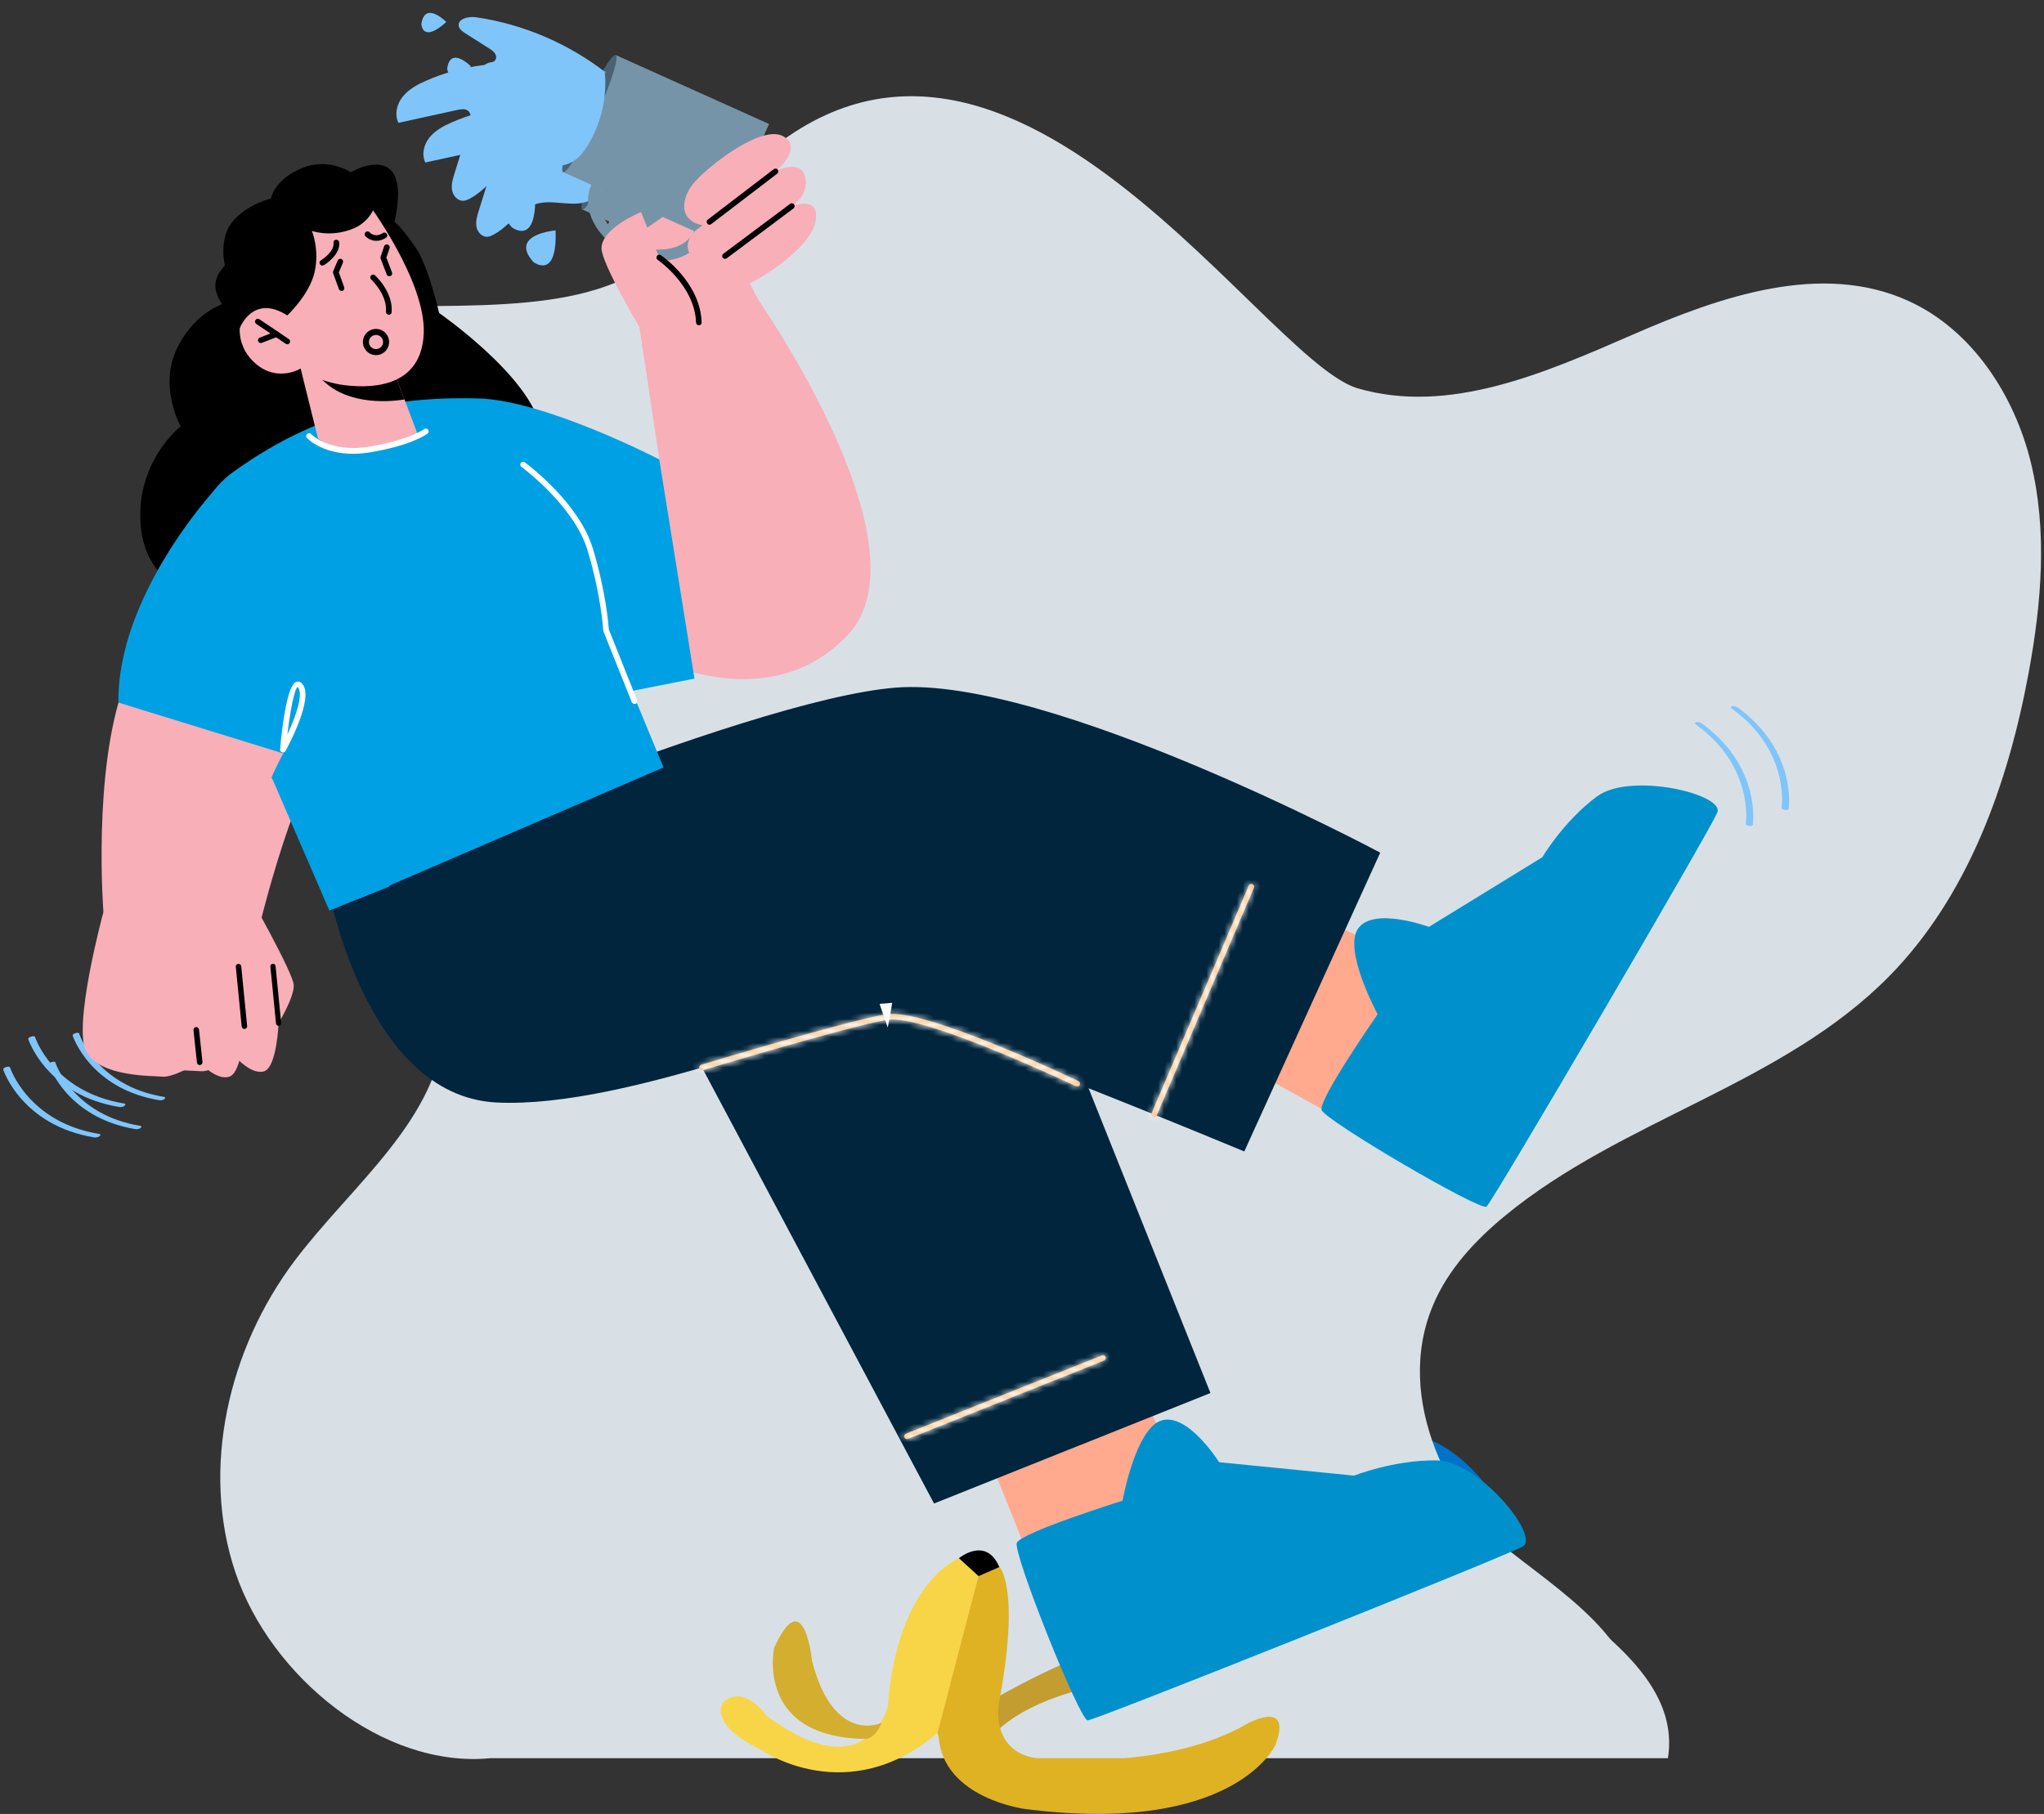 <svg width="338" height="300" viewBox="0 0 338 300" fill="none" xmlns="http://www.w3.org/2000/svg">
<rect x="0" y="0" width="338" height="300" fill="#333333" stroke="none"/>
<path d="M84.833 284.546H270.344C272.351 271.744 257.964 263.296 248.014 255.222C235.718 245.246 227.125 227.86 233.344 213.155C235.718 207.503 240.015 202.919 244.707 199.055C263.165 183.86 288.407 178.411 305.197 161.341C317.634 148.713 323.937 131.038 327.188 113.45C329.195 102.551 330.156 91.19 327.527 80.407C324.898 69.652 318.199 59.474 308.278 54.947C294.569 48.69 278.655 54.197 264.832 60.224C251.01 66.25 235.916 72.91 221.472 68.701C205.473 64.029 161.293 -10.101 120.137 39.954C107.672 55.12 95.461 55.754 70.756 55.754C53.033 55.754 43.083 83.175 45.514 97.937C47.945 112.7 57.98 126.223 65.894 138.823C71.689 148.021 78.303 157.824 77.681 168.752C76.833 183.889 62.983 194.182 53.938 206.235C43.592 220.017 39.126 238.903 44.666 255.309C50.206 271.715 67.901 286.218 84.833 284.546Z" fill="#D8E0E6"/>
<path d="M158.643 253.034C158.643 253.034 148.913 256.664 147.429 276.446C147.429 276.446 144.102 289.592 128.345 277.859C128.345 277.859 124.821 272.779 121.53 275.713C121.53 275.713 118.776 279.04 127.629 283.314C127.629 283.314 141.097 292.686 155.281 280.56L161.738 255.842L158.643 253.016V253.034Z" fill="#F7D547"/>
<path d="M146.445 278.963C146.445 278.963 138.933 282.54 135.499 269.198C135.499 269.198 134.265 256.696 129.525 267.159C129.525 267.159 126.467 281.288 143.977 281.503C143.977 281.503 145.461 281.485 146.445 278.963Z" fill="#D4AE2E"/>
<path d="M194.094 264.595L194.166 264.56C184.365 263.594 165.102 274.683 165.102 274.683C163.367 276.364 164.887 279.405 164.708 279.548L164.923 279.977C170.897 274.611 180.787 273.109 180.787 273.109C192.413 272.09 195.454 270.677 195.454 270.677C204.218 266.116 196.509 264.864 194.094 264.595Z" fill="#C39D2F"/>
<path d="M165.009 254.398C165.009 254.398 168.444 257.636 164.849 276.362C164.849 276.362 163.65 284.715 172.665 284.661C172.665 284.661 191.552 286.468 204.162 279.045C204.162 279.045 211.262 275.164 208.49 282.479C208.49 282.479 202.105 296.752 169.07 292.549C169.07 292.549 156.156 290.903 155.441 281.156L155.262 280.548L161.719 255.829L164.992 254.398H165.009Z" fill="#DFB224"/>
<path d="M158.641 253.027C158.641 253.027 162.915 249.485 165.008 254.422L161.735 255.853L158.641 253.027Z" fill="black"/>
<path d="M118.094 37.437L126.985 54.646L115.149 57.344L108.392 44.179L118.094 37.437Z" fill="#F8AFB8"/>
<path d="M111.439 79.921L108.295 59.031L126.219 53.562C126.219 53.562 154.505 93.457 141.108 107.592C128.738 120.649 110.776 111.252 110.776 111.252L111.439 79.921Z" fill="#F8AFB8"/>
<path d="M186.656 225.385L196.047 244.963L170.568 255.151L162.511 235.032L186.656 225.385Z" fill="#FFA98F"/>
<path d="M216.007 152.417L235.679 161.638L222.289 185.861L203.329 175.353L216.007 152.417Z" fill="#FFA98F"/>
<path d="M280.856 118.79C281.005 118.824 281.156 118.875 281.255 118.934C290.71 125.744 289.379 134.875 289.356 134.968C289.337 135.097 289.076 135.168 288.763 135.12C288.45 135.072 288.231 134.921 288.249 134.792C288.273 134.699 289.574 125.752 280.36 119.127C280.179 118.989 280.213 118.84 280.459 118.789C280.565 118.775 280.707 118.755 280.838 118.792L280.856 118.79Z" fill="#7FC5FA"/>
<path d="M275.208 121.321C275.357 121.355 275.508 121.407 275.606 121.465C285.062 128.275 283.731 137.406 283.708 137.499C283.689 137.628 283.428 137.699 283.114 137.651C282.801 137.604 282.582 137.453 282.601 137.324C282.625 137.23 283.926 128.284 274.712 121.658C274.531 121.52 274.565 121.371 274.811 121.32C274.917 121.306 275.059 121.287 275.19 121.323L275.208 121.321Z" fill="#7FC5FA"/>
<path d="M176.717 173.139L198.265 227.028L154.719 244.437L116.878 173.327L150.018 155.572L176.717 173.139Z" fill="#00253D"/>
<path d="M225 141.854C225 141.854 172.757 113.946 148.686 115.858C124.616 117.771 59.086 146.539 59.086 146.539C59.086 146.539 64.837 180.198 85.804 181.231C106.77 182.264 140.371 167.118 147.335 167.766C154.299 168.414 203.596 188.942 203.596 188.942L225.018 141.852L225 141.854Z" fill="#00253D"/>
<path d="M39.451 127.159C39.451 127.159 29.458 92.556 44.331 81.868C59.204 71.18 72.045 70.043 82.872 70.296C93.334 70.527 111.439 79.905 111.439 79.905L116.983 114.441L107.121 116.385L112.104 128.436L63.989 149.169L47.669 126.267L39.416 127.164L39.451 127.159Z" fill="#0072C8"/>
<path d="M54.928 65.565L57.66 76.584C57.66 76.584 60.44 79.259 67.025 78.172C71.933 77.365 73.336 75.858 73.336 75.858L71.286 70.432L69.273 65.145L56.993 65.484L54.926 65.547L54.928 65.565Z" fill="#F8AFB8"/>
<path d="M57 65.523C57.094 65.818 57.301 66.15 57.584 66.509C61.421 71.406 68.465 70.907 71.293 70.471L69.281 65.184L57 65.523Z" fill="black"/>
<path d="M65.476 39.426C65.476 39.426 74.691 51.808 74.326 60.069C73.958 68.312 66.617 68.743 62.053 68.222C57.488 67.701 54.927 65.574 54.927 65.574C54.927 65.574 51.298 67.832 47.798 64.767C44.319 61.718 44.961 57.119 46.981 55.638C49.001 54.156 52.059 55.151 52.059 55.151L49.038 51.624C49.038 51.624 53.143 29.215 65.476 39.426Z" fill="#F8AFB8"/>
<path d="M68.975 57.081C68.975 57.081 68.853 57.116 68.78 57.108C68.542 57.086 68.352 56.877 68.371 56.621C68.582 53.904 66.066 51.573 66.046 51.557C65.86 51.384 65.842 51.116 66.015 50.93C66.189 50.744 66.457 50.726 66.643 50.899C66.766 51.009 69.508 53.544 69.266 56.699C69.255 56.881 69.147 57.022 68.993 57.079L68.975 57.081Z" fill="black"/>
<path d="M53.011 61.736C52.873 61.791 52.727 61.775 52.588 61.685L47.943 58.558C47.745 58.422 47.689 58.141 47.824 57.943C47.96 57.744 48.241 57.688 48.44 57.823L53.085 60.95C53.284 61.086 53.34 61.367 53.204 61.566C53.16 61.644 53.077 61.691 52.993 61.739L53.011 61.736Z" fill="black"/>
<path d="M51.309 60.588L48.805 61.557C48.582 61.642 48.315 61.533 48.231 61.31C48.146 61.087 48.255 60.82 48.478 60.735L50.982 59.766C51.205 59.682 51.472 59.79 51.557 60.013C51.641 60.236 51.533 60.504 51.309 60.588Z" fill="black"/>
<path d="M60.236 45.411C60.236 45.411 60.384 45.301 60.49 45.286C60.738 45.253 60.96 45.422 60.993 45.67C61.248 47.693 58.679 49.249 58.577 49.298C58.359 49.418 58.099 49.363 57.961 49.147C57.841 48.929 57.897 48.669 58.113 48.531C58.715 48.179 60.249 46.979 60.105 45.772C60.085 45.63 60.137 45.479 60.234 45.393L60.236 45.411Z" fill="black"/>
<path d="M65.391 43.988C65.532 43.969 65.699 44.001 65.807 44.131C65.892 44.227 66.685 45.023 67.895 44.228C68.094 44.093 68.374 44.163 68.509 44.362C68.644 44.56 68.574 44.84 68.375 44.975C66.865 45.955 65.596 45.242 65.129 44.727C64.961 44.552 64.976 44.261 65.17 44.09C65.234 44.028 65.302 44 65.391 43.988Z" fill="black"/>
<mask id="path-24-inside-1_6700_110638" fill="white">
<path d="M177.434 178.7C177.314 178.752 177.185 178.733 177.072 178.694C176.84 178.581 153.12 167.308 147.396 168.225C141.55 169.176 118.516 176.092 118.293 176.177C118.049 176.246 117.815 176.115 117.729 175.874C117.66 175.63 117.806 175.376 118.031 175.309C118.985 175.018 141.358 168.281 147.259 167.341C153.264 166.368 176.485 177.42 177.468 177.883C177.7 177.996 177.789 178.255 177.676 178.487C177.619 178.603 177.537 178.668 177.436 178.717L177.434 178.7Z"/>
</mask>
<path d="M177.434 178.7C177.314 178.752 177.185 178.733 177.072 178.694C176.84 178.581 153.12 167.308 147.396 168.225C141.55 169.176 118.516 176.092 118.293 176.177C118.049 176.246 117.815 176.115 117.729 175.874C117.66 175.63 117.806 175.376 118.031 175.309C118.985 175.018 141.358 168.281 147.259 167.341C153.264 166.368 176.485 177.42 177.468 177.883C177.7 177.996 177.789 178.255 177.676 178.487C177.619 178.603 177.537 178.668 177.436 178.717L177.434 178.7Z" fill="#F7B369"/>
<path d="M177.434 178.7L178.425 178.566L178.247 177.252L177.033 177.784L177.434 178.7ZM177.072 178.694L176.633 179.593L176.689 179.62L176.748 179.641L177.072 178.694ZM147.396 168.225L147.238 167.237L147.235 167.238L147.396 168.225ZM118.293 176.177L118.565 177.139L118.606 177.127L118.646 177.112L118.293 176.177ZM117.729 175.874L116.766 176.146L116.776 176.18L116.788 176.212L117.729 175.874ZM118.031 175.309L118.314 176.269L118.323 176.266L118.031 175.309ZM147.259 167.341L147.416 168.328L147.419 168.328L147.259 167.341ZM177.468 177.883L177.906 176.984L177.894 176.978L177.468 177.883ZM177.436 178.717L176.445 178.851L176.63 180.226L177.876 179.615L177.436 178.717ZM177.033 177.784C177.139 177.737 177.236 177.729 177.299 177.732C177.358 177.735 177.393 177.747 177.395 177.748L176.748 179.641C176.962 179.714 177.381 179.814 177.834 179.616L177.033 177.784ZM177.51 177.796C177.379 177.732 171.37 174.875 164.671 172.147C161.322 170.784 157.782 169.444 154.708 168.502C153.172 168.031 151.735 167.653 150.486 167.423C149.261 167.197 148.127 167.095 147.238 167.237L147.554 169.212C148.096 169.125 148.955 169.175 150.124 169.39C151.269 169.601 152.626 169.955 154.122 170.414C157.113 171.331 160.59 172.645 163.916 173.999C167.238 175.352 170.392 176.738 172.731 177.793C173.9 178.321 174.864 178.765 175.543 179.081C175.883 179.239 176.151 179.365 176.337 179.453C176.43 179.497 176.503 179.531 176.554 179.555C176.579 179.567 176.599 179.577 176.613 179.584C176.629 179.591 176.634 179.594 176.633 179.593L177.51 177.796ZM147.235 167.238C144.241 167.725 136.953 169.713 130.462 171.564C127.199 172.494 124.113 173.398 121.829 174.073C119.583 174.738 118.041 175.203 117.94 175.241L118.646 177.112C118.631 177.118 118.958 177.017 119.655 176.807C120.317 176.609 121.256 176.328 122.396 175.991C124.676 175.317 127.756 174.416 131.01 173.487C137.553 171.622 144.705 169.676 147.557 169.212L147.235 167.238ZM118.02 175.214C118.148 175.178 118.298 175.191 118.429 175.263C118.557 175.332 118.634 175.438 118.67 175.535L116.788 176.212C117.038 176.908 117.777 177.362 118.565 177.139L118.02 175.214ZM118.691 175.601C118.733 175.751 118.707 175.896 118.646 176.006C118.588 176.113 118.478 176.22 118.314 176.269L117.749 174.35C116.993 174.573 116.549 175.38 116.766 176.146L118.691 175.601ZM118.323 176.266C118.795 176.122 124.62 174.367 131.064 172.53C137.539 170.685 144.539 168.787 147.416 168.328L147.101 166.353C144.077 166.835 136.94 168.776 130.516 170.607C124.059 172.447 118.221 174.206 117.739 174.353L118.323 176.266ZM147.419 168.328C148.003 168.233 148.892 168.277 150.07 168.481C151.228 168.682 152.591 169.024 154.088 169.471C157.081 170.364 160.545 171.656 163.872 173.001C170.522 175.688 176.551 178.556 177.042 178.788L177.894 176.978C177.402 176.747 171.329 173.857 164.621 171.146C161.269 169.792 157.74 168.474 154.66 167.554C153.12 167.095 151.676 166.729 150.411 166.51C149.166 166.294 148.015 166.205 147.099 166.354L147.419 168.328ZM177.029 178.782C176.914 178.726 176.807 178.617 176.755 178.466C176.703 178.315 176.721 178.163 176.777 178.048L178.574 178.925C178.93 178.197 178.634 177.339 177.906 176.984L177.029 178.782ZM176.777 178.048C176.802 177.997 176.841 177.941 176.895 177.892C176.945 177.846 176.987 177.824 176.996 177.82L177.876 179.615C178.122 179.495 178.396 179.29 178.574 178.925L176.777 178.048ZM178.427 178.584L178.425 178.566L176.443 178.834L176.445 178.851L178.427 178.584Z" fill="white" mask="url(#path-24-inside-1_6700_110638)"/>
<path d="M147.536 166.066C147.437 166.718 147.343 167.234 147.286 167.533C147.169 167.203 146.999 166.716 146.805 166.126L147.536 166.066Z" fill="#F7B369" stroke="white"/>
<mask id="path-27-inside-2_6700_110638" fill="white">
<path d="M189.568 183.542C189.467 183.591 189.338 183.573 189.224 183.534C188.995 183.439 188.888 183.182 188.983 182.953L204.3 147.064C204.395 146.835 204.669 146.725 204.881 146.823C205.111 146.919 205.217 147.175 205.122 147.404L189.805 183.293C189.749 183.409 189.67 183.492 189.566 183.524L189.568 183.542Z"/>
</mask>
<path d="M189.568 183.542C189.467 183.591 189.338 183.573 189.224 183.534C188.995 183.439 188.888 183.182 188.983 182.953L204.3 147.064C204.395 146.835 204.669 146.725 204.881 146.823C205.111 146.919 205.217 147.175 205.122 147.404L189.805 183.293C189.749 183.409 189.67 183.492 189.566 183.524L189.568 183.542Z" fill="#F7B369"/>
<path d="M189.568 183.542L190.009 184.439L190.656 184.122L190.559 183.408L189.568 183.542ZM189.224 183.534L188.84 184.457L188.87 184.47L188.901 184.48L189.224 183.534ZM188.983 182.953L188.064 182.56L188.06 182.569L188.983 182.953ZM204.3 147.064L205.22 147.457L205.223 147.448L204.3 147.064ZM204.881 146.823L204.462 147.731L204.479 147.739L204.497 147.747L204.881 146.823ZM205.122 147.404L206.042 147.797L206.045 147.788L205.122 147.404ZM189.805 183.293L190.704 183.731L190.715 183.709L190.725 183.686L189.805 183.293ZM189.566 183.524L189.271 182.568L188.462 182.818L188.575 183.658L189.566 183.524ZM189.128 182.644C189.273 182.573 189.398 182.569 189.457 182.573C189.515 182.576 189.547 182.587 189.548 182.588L188.901 184.48C189.08 184.541 189.537 184.671 190.009 184.439L189.128 182.644ZM189.608 182.61C189.885 182.726 190.025 183.053 189.907 183.337L188.06 182.569C187.751 183.312 188.105 184.151 188.84 184.457L189.608 182.61ZM189.903 183.345L205.22 147.457L203.38 146.671L188.064 182.56L189.903 183.345ZM205.223 147.448C205.161 147.598 205.045 147.697 204.926 147.746C204.808 147.795 204.638 147.812 204.462 147.731L205.3 145.915C204.545 145.567 203.678 145.956 203.377 146.68L205.223 147.448ZM204.497 147.747C204.22 147.631 204.081 147.304 204.199 147.02L206.045 147.788C206.354 147.045 206.001 146.206 205.265 145.9L204.497 147.747ZM204.202 147.012L188.886 182.901L190.725 183.686L206.042 147.797L204.202 147.012ZM188.907 182.855C188.923 182.82 189.022 182.645 189.271 182.568L189.861 184.479C190.317 184.338 190.574 183.998 190.704 183.731L188.907 182.855ZM188.575 183.658L188.577 183.675L190.559 183.408L190.557 183.39L188.575 183.658Z" fill="white" mask="url(#path-27-inside-2_6700_110638)"/>
<mask id="path-29-inside-3_6700_110638" fill="white">
<path d="M181.513 221.911L150.622 234.255C150.398 234.34 150.131 234.231 150.047 234.008C149.963 233.785 150.071 233.518 150.294 233.433L181.186 221.089C181.409 221.005 181.676 221.113 181.761 221.336C181.845 221.56 181.737 221.827 181.513 221.911Z"/>
</mask>
<path d="M181.513 221.911L150.622 234.255C150.398 234.34 150.131 234.231 150.047 234.008C149.963 233.785 150.071 233.518 150.294 233.433L181.186 221.089C181.409 221.005 181.676 221.113 181.761 221.336C181.845 221.56 181.737 221.827 181.513 221.911Z" fill="#F7B369"/>
<path d="M150.622 234.255L150.975 235.191L150.984 235.188L150.993 235.184L150.622 234.255ZM150.294 233.433L150.647 234.369L150.656 234.366L150.665 234.362L150.294 233.433ZM181.186 221.089L180.833 220.154L180.824 220.157L180.815 220.161L181.186 221.089ZM181.513 221.911L181.16 220.976L181.151 220.979L181.142 220.983L181.513 221.911ZM181.142 220.983L150.251 233.327L150.993 235.184L181.884 222.84L181.142 220.983ZM150.268 233.32C150.412 233.266 150.556 233.277 150.671 233.326C150.789 233.376 150.917 233.482 150.982 233.655L149.111 234.361C149.407 235.145 150.279 235.454 150.975 235.191L150.268 233.32ZM150.982 233.655C151.037 233.799 151.025 233.942 150.976 234.058C150.927 234.175 150.82 234.304 150.647 234.369L149.941 232.498C149.158 232.793 148.849 233.666 149.111 234.361L150.982 233.655ZM150.665 234.362L181.557 222.018L180.815 220.161L149.923 232.505L150.665 234.362ZM181.539 222.025C181.395 222.079 181.252 222.067 181.136 222.019C181.019 221.969 180.89 221.862 180.825 221.69L182.696 220.983C182.401 220.2 181.528 219.891 180.833 220.154L181.539 222.025ZM180.825 221.69C180.771 221.546 180.782 221.402 180.831 221.287C180.881 221.169 180.987 221.041 181.16 220.976L181.867 222.847C182.65 222.551 182.959 221.679 182.696 220.983L180.825 221.69Z" fill="white" mask="url(#path-29-inside-3_6700_110638)"/>
<path d="M199.626 237.903C199.626 237.903 194.731 230.117 190.598 231.325C186.464 232.514 184.419 243.98 184.419 243.98C184.419 243.98 168.384 248.996 167.756 250.632C167.129 252.269 177.672 278.64 178.93 278.597C180.187 278.554 244.713 252.773 247.477 251.191C250.244 249.626 240.623 237.713 233.88 237.63C227.137 237.548 220.903 240.031 220.903 240.031L199.59 237.908L199.626 237.903Z" fill="#0072C8"/>
<path d="M232.659 153.553C232.659 153.553 224.056 150.382 221.571 153.768C219.086 157.153 224.61 167.327 224.61 167.327C224.61 167.327 215.252 180.772 215.781 182.415C216.31 184.058 240.825 198.419 241.767 197.642C242.727 196.863 276.947 138.426 278.128 135.542C279.311 132.675 264.461 129.084 259.161 133.011C253.862 136.939 250.562 142.582 250.562 142.582L232.679 153.568L232.659 153.553Z" fill="#0072C8"/>
<path d="M120.43 45.502L128.73 27.055L104.607 16.201L96.307 34.648L120.43 45.502Z" fill="#7594A8"/>
<path d="M101.489 25.886C103.783 20.788 105.168 16.441 104.582 16.178C103.997 15.914 101.663 19.834 99.368 24.932C97.075 30.031 95.689 34.378 96.275 34.641C96.861 34.904 99.195 30.985 101.489 25.886Z" fill="#496374"/>
<path d="M106.532 47.549C101.614 45.343 99.022 40.441 100.728 36.637C102.435 32.834 107.838 31.545 112.738 33.753C117.638 35.962 120.248 40.861 118.542 44.665C116.835 48.469 111.432 49.757 106.532 47.549ZM107.268 45.916C111.284 47.72 115.603 46.83 116.926 43.926C118.249 41.023 116.017 37.191 112.019 35.384C108.022 33.578 103.684 34.47 102.362 37.373C101.039 40.277 103.271 44.109 107.268 45.916Z" fill="#7594A8"/>
<path d="M108.299 59.023C108.299 59.023 102.347 49.016 102.334 46.653C102.314 43.425 108.563 40.922 108.563 40.922L110.772 46.453L111.424 48.079C111.424 48.079 116.481 50.916 117.661 58.319C118.856 65.701 108.284 59.043 108.284 59.043L108.299 59.023Z" fill="#F8AFB8"/>
<path d="M115.52 38.858C115.796 37.828 116.375 36.901 117.097 36.1C119.531 33.407 127.7 27.071 131.013 29.024C134.189 30.888 129.754 34.536 129.754 34.536C129.754 34.536 133.909 32.297 134.453 35.653C134.921 38.459 132.299 40.022 132.299 40.022C132.299 40.022 136.841 38.11 136.039 42.459C135.236 46.809 126.272 52.602 122.652 53.326C119.032 54.049 120.482 48.746 120.482 48.746C120.482 48.746 116.476 49.016 115.969 46.864C115.445 44.589 118.285 43.032 118.285 43.032C118.285 43.032 114.545 42.599 115.52 38.858Z" fill="#F8AFB8"/>
<path d="M119.517 42.899C119.329 42.979 119.122 42.916 118.992 42.754C118.839 42.558 118.874 42.282 119.07 42.129L129.474 34.174C129.67 34.021 129.946 34.056 130.099 34.252C130.251 34.448 130.216 34.724 130.02 34.877L119.616 42.832C119.616 42.832 119.55 42.877 119.514 42.882L119.517 42.899Z" fill="black"/>
<path d="M121.95 48.274C121.763 48.353 121.556 48.291 121.425 48.128C121.273 47.932 121.325 47.654 121.521 47.501L132.047 39.638C132.243 39.485 132.52 39.538 132.673 39.734C132.826 39.93 132.773 40.208 132.577 40.361L122.052 48.224C122.052 48.224 121.986 48.269 121.95 48.274Z" fill="black"/>
<path d="M117.846 58.73C117.846 58.73 117.739 58.744 117.686 58.751C117.436 58.767 117.227 58.56 117.232 58.325C117.042 52.504 111.247 48.485 111.189 48.457C110.991 48.321 110.935 48.04 111.07 47.841C111.206 47.642 111.487 47.586 111.686 47.722C111.943 47.886 117.915 52.025 118.114 58.314C118.123 58.512 118 58.673 117.83 58.75L117.846 58.73Z" fill="black"/>
<path d="M72.665 77.021C71.244 77.592 69.079 78.263 65.921 78.797C59.214 79.919 56.054 76.7 55.926 76.555C55.758 76.379 55.756 76.09 55.949 75.92C56.125 75.752 56.413 75.749 56.581 75.925C56.604 75.958 59.571 78.95 65.781 77.896C72.098 76.827 74.364 75.167 74.38 75.147C74.576 74.994 74.851 75.029 75.004 75.225C75.156 75.421 75.121 75.697 74.926 75.85C74.877 75.892 74.221 76.378 72.681 77.001L72.665 77.021Z" fill="white"/>
<path d="M61.557 53.331C61.316 53.418 61.048 53.31 60.962 53.069L60.048 50.575C60.016 50.471 60.017 50.345 60.058 50.249L60.769 48.565C60.864 48.335 61.121 48.228 61.35 48.324C61.58 48.419 61.686 48.675 61.591 48.905L60.949 50.435L61.789 52.776C61.873 53 61.762 53.249 61.541 53.351L61.557 53.331Z" fill="black"/>
<path d="M69.066 51.006C68.825 51.093 68.576 50.982 68.492 50.759L67.542 48.27C67.51 48.166 67.513 48.057 67.537 47.964L68.091 46.319C68.168 46.092 68.422 45.967 68.667 46.043C68.894 46.12 69.019 46.374 68.944 46.619L68.441 48.112L69.334 50.447C69.418 50.67 69.31 50.937 69.086 51.021L69.066 51.006Z" fill="black"/>
<path d="M51.883 55.869L54.447 57.315L51.444 52.291C51.444 52.291 56.769 47.95 57.894 44.729C59.02 41.508 59.745 40.278 59.745 40.278L64.646 38.839C64.646 38.839 68.698 26.706 61.76 27.238C54.821 27.771 46.197 40.062 44.768 44.39C43.34 48.718 45.925 51.691 45.925 51.691C45.925 51.691 43.408 52.279 43.275 54.342C43.142 56.404 45.551 58.725 45.551 58.725C45.551 58.725 47.36 54.942 51.883 55.869Z" fill="black"/>
<path d="M107.669 118.405C107.446 118.489 107.179 118.381 107.095 118.158L102.626 106.976C102.626 106.976 102.614 106.887 102.607 106.834C102.599 106.781 102.282 101.355 100.129 94.228C98.006 87.187 89.792 81.148 89.711 81.087C89.51 80.934 89.474 80.668 89.627 80.467C89.781 80.265 90.047 80.23 90.248 80.383C90.59 80.644 98.766 86.669 100.981 93.986C103.033 100.766 103.437 106.036 103.495 106.732L107.939 117.863C108.023 118.087 107.915 118.354 107.692 118.438L107.669 118.405Z" fill="white"/>
<path d="M36.584 98.431C36.584 98.431 31.242 104.188 27.117 115.483C22.127 129.187 23.862 151.278 23.862 151.278L43.244 151.803C43.244 151.803 50.595 122.151 56.685 121.672C62.775 121.193 36.586 98.449 36.586 98.449L36.584 98.431Z" fill="#F8AFB8"/>
<path d="M48.58 162.965C48.633 164.961 46.068 169.223 46.068 169.223C46.068 169.223 45.776 176.427 43.727 177.155C41.678 177.883 39.017 174.885 39.017 174.885C39.017 174.885 34.906 177.317 33.225 177.165C31.544 177.013 23.597 177.237 21.237 173.386C18.876 169.536 23.86 151.231 23.86 151.231L41.019 147.724C41.019 147.724 48.525 160.951 48.578 162.947L48.58 162.965Z" fill="#F8AFB8"/>
<path d="M39.023 175.343C38.806 175.336 38.623 175.18 38.592 174.95L38.047 169.844C38.016 169.613 38.184 169.392 38.433 169.359C38.663 169.327 38.887 169.514 38.918 169.744L39.462 174.85C39.493 175.081 39.325 175.302 39.077 175.336L39.023 175.343Z" fill="black"/>
<path d="M46.07 169.66C45.853 169.654 45.669 169.498 45.638 169.267L44.712 159.863C44.681 159.633 44.867 159.409 45.1 159.396C45.313 159.367 45.554 159.551 45.568 159.784L46.494 169.188C46.525 169.418 46.339 169.642 46.106 169.656L46.07 169.66Z" fill="black"/>
<path d="M41.267 84.847C41.267 84.847 25.981 101.438 26.225 118.226L54.435 126.927L60.951 118.774L41.267 84.847Z" fill="#0072C8"/>
<path d="M50.355 129.977L59.453 150.983L69.006 147.15L50.355 129.977Z" fill="#0072C8"/>
<path d="M67.019 62.997C67.89 62.879 68.501 62.078 68.383 61.206C68.266 60.335 67.464 59.724 66.593 59.842C65.722 59.959 65.111 60.761 65.228 61.632C65.346 62.503 66.148 63.114 67.019 62.997Z" stroke="black" stroke-miterlimit="10"/>
<path d="M22.923 186.7C22.765 186.739 22.624 186.758 22.497 186.757C11.003 184.898 8.089 176.141 8.077 176.052C8.04 175.913 8.233 175.742 8.545 175.646C8.857 175.55 9.112 175.569 9.149 175.709C9.161 175.798 12.016 184.382 23.197 186.194C23.419 186.236 23.456 186.375 23.245 186.548C23.164 186.613 23.029 186.686 22.907 186.72L22.923 186.7Z" fill="#7FC5FA"/>
<path d="M26.86 181.919C26.703 181.958 26.561 181.977 26.435 181.976C14.922 180.119 12.044 171.357 12.014 171.271C11.977 171.132 12.171 170.961 12.483 170.865C12.794 170.769 13.05 170.788 13.087 170.928C13.099 171.016 15.954 179.601 27.135 181.412C27.357 181.455 27.394 181.594 27.183 181.767C27.101 181.832 26.966 181.904 26.845 181.939L26.86 181.919Z" fill="#7FC5FA"/>
<path d="M103.135 19.057C97.181 14.392 89.998 11.319 82.524 10.234C81.329 10.07 79.583 10.504 79.85 11.677C79.967 12.149 80.408 12.468 80.823 12.737L84.651 15.162C85.185 15.505 85.788 15.966 85.728 16.587C85.656 17.391 84.629 17.674 83.812 17.766C80.667 18.137 77.585 18.968 74.689 20.243C73.326 20.842 71.979 21.565 71.034 22.721C70.09 23.877 69.682 25.539 70.332 26.877L79.588 24.852C80.166 24.72 80.819 24.613 81.282 24.966C81.946 25.472 81.761 26.508 81.524 27.297L79.169 34.853C78.904 35.7 78.644 36.584 78.779 37.45C78.914 38.316 79.624 39.159 80.509 39.166C80.868 39.153 81.211 39.017 81.531 38.847C84.182 37.497 85.892 34.523 88.76 33.703C91.645 32.88 94.984 34.487 97.628 33.084C98.723 32.503 99.507 31.494 100.158 30.432C102.304 26.948 103.255 22.759 102.832 18.683" fill="#7FC5FA"/>
<path d="M91.868 38.107C91.868 38.107 84.121 38.738 88.185 43.315C88.185 43.315 92.183 46.457 91.868 38.107Z" fill="#7FC5FA"/>
<path d="M77.88 10.982C77.88 10.982 74.513 7.556 73.952 11.295C73.952 11.295 74.052 14.44 77.88 10.982Z" fill="#7FC5FA"/>
<path d="M81.1 290.777H275.813C277.92 277.34 262.818 268.473 252.375 259.999C239.47 249.528 230.45 231.279 236.977 215.845C239.47 209.913 243.979 205.101 248.904 201.046C268.277 185.097 294.771 179.378 312.394 161.462C325.448 148.206 332.064 129.655 335.476 111.194C337.583 99.755 338.591 87.831 335.832 76.513C333.073 65.224 326.042 54.541 315.628 49.79C301.239 43.223 284.536 49.003 270.028 55.328C255.52 61.653 239.677 68.644 224.517 64.226C207.724 59.323 161.353 -18.484 118.156 34.053C105.072 49.972 92.255 50.638 66.325 50.638C47.723 50.638 37.28 79.418 39.831 94.913C42.383 110.408 52.915 124.601 61.222 137.826C67.304 147.48 74.247 157.77 73.594 169.239C72.704 185.128 58.166 195.932 48.672 208.582C37.814 223.048 33.126 242.87 38.941 260.09C44.756 277.31 63.329 292.532 81.1 290.777Z" fill="#D8E0E6"/>
<path d="M158.571 257.706C158.571 257.706 148.358 261.517 146.8 282.28C146.8 282.28 143.308 296.078 126.769 283.763C126.769 283.763 123.071 278.432 119.617 281.51C119.617 281.51 116.726 285.002 126.018 289.489C126.018 289.489 140.154 299.326 155.041 286.598L161.818 260.654L158.571 257.688V257.706Z" fill="#F7D547"/>
<path d="M145.767 284.928C145.767 284.928 137.882 288.682 134.278 274.678C134.278 274.678 132.983 261.556 128.008 272.538C128.008 272.538 124.798 287.368 143.176 287.593C143.176 287.593 144.734 287.575 145.767 284.928Z" fill="#D4AE2E"/>
<path d="M195.777 269.85L195.852 269.813C185.565 268.799 165.346 280.438 165.346 280.438C163.525 282.203 165.121 285.394 164.933 285.544L165.159 285.995C171.429 280.363 181.81 278.786 181.81 278.786C194.013 277.716 197.204 276.233 197.204 276.233C206.403 271.446 198.312 270.132 195.777 269.85Z" fill="#C39D2F"/>
<path d="M165.259 259.141C165.259 259.141 168.863 262.539 165.09 282.194C165.09 282.194 163.832 290.961 173.293 290.905C173.293 290.905 193.118 292.801 206.353 285.01C206.353 285.01 213.806 280.936 210.896 288.614C210.896 288.614 204.194 303.595 169.52 299.183C169.52 299.183 155.966 297.456 155.215 287.225L155.027 286.587L161.804 260.642L165.24 259.141H165.259Z" fill="#DFB224"/>
<path d="M158.57 257.705C158.57 257.705 163.057 253.988 165.253 259.169L161.818 260.671L158.57 257.705Z" fill="black"/>
<path d="M61.043 33.821C61.043 33.821 64.686 34.712 68.871 41.156C70.928 44.326 72.614 51.77 72.614 51.77C72.614 51.77 87.596 62.138 89.377 70.706C91.158 79.274 73.579 80.68 73.579 80.68L63.338 70.204L63.353 56.695L61.04 33.802L61.043 33.821Z" fill="black"/>
<path d="M116.005 31.415L125.338 49.477L112.915 52.308L105.822 38.49L116.005 31.415Z" fill="#F8AFB8"/>
<path d="M109.029 75.998L105.729 54.072L124.541 48.331C124.541 48.331 154.231 90.205 140.169 105.041C127.186 118.746 108.333 108.882 108.333 108.882L109.029 75.998Z" fill="#F8AFB8"/>
<path d="M37.557 50.059C37.557 50.059 32.491 51.122 29.319 57.517C26.147 63.912 29.877 70.493 29.877 70.493C29.877 70.493 22.493 76.282 23.247 86.637C23.997 96.974 32.65 98.344 32.65 98.344L56.706 86.82L52.297 53.45L42.12 46.678L37.541 50.08L37.557 50.059Z" fill="black"/>
<path d="M187.977 228.671L197.835 249.22L171.091 259.913L162.635 238.797L187.977 228.671Z" fill="#FFA98F"/>
<path d="M218.784 152.079L239.431 161.758L225.377 187.181L205.476 176.152L218.784 152.079Z" fill="#FFA98F"/>
<path d="M286.852 116.804C287.009 116.839 287.167 116.894 287.271 116.956C297.195 124.103 295.798 133.687 295.774 133.785C295.754 133.92 295.48 133.995 295.151 133.944C294.822 133.894 294.593 133.736 294.612 133.6C294.637 133.502 296.003 124.112 286.332 117.158C286.142 117.013 286.177 116.857 286.435 116.803C286.547 116.788 286.696 116.768 286.834 116.806L286.852 116.804Z" fill="#7FC5FA"/>
<path d="M280.923 119.444C281.079 119.48 281.238 119.534 281.341 119.596C291.265 126.743 289.869 136.327 289.844 136.425C289.824 136.56 289.55 136.635 289.221 136.585C288.893 136.535 288.663 136.376 288.683 136.241C288.707 136.143 290.073 126.753 280.402 119.799C280.212 119.654 280.248 119.497 280.506 119.444C280.617 119.429 280.766 119.408 280.904 119.447L280.923 119.444Z" fill="#7FC5FA"/>
<path d="M177.546 173.823L200.163 230.386L154.456 248.658L114.738 174.021L149.523 155.385L177.546 173.823Z" fill="#00253D"/>
<path d="M228.223 141.007C228.223 141.007 173.389 111.714 148.124 113.722C122.86 115.729 54.079 145.924 54.079 145.924C54.079 145.924 60.116 181.253 82.123 182.337C104.129 183.421 139.397 167.523 146.706 168.204C154.015 168.885 205.758 190.431 205.758 190.431L228.242 141.005L228.223 141.007Z" fill="#00253D"/>
<path d="M33.463 125.58C33.463 125.58 22.973 89.26 38.584 78.042C54.195 66.824 67.673 65.63 79.037 65.896C90.019 66.138 109.021 75.982 109.021 75.982L114.841 112.23L104.489 114.271L109.719 126.92L59.217 148.681L42.088 124.643L33.425 125.585L33.463 125.58Z" fill="#00A1E4"/>
<path d="M49.709 60.933L52.577 72.498C52.577 72.498 55.495 75.306 62.406 74.165C67.558 73.318 69.03 71.737 69.03 71.737L66.879 66.041L64.766 60.492L51.877 60.849L49.707 60.914L49.709 60.933Z" fill="#F8AFB8"/>
<path d="M51.883 60.875C51.981 61.184 52.199 61.533 52.496 61.91C56.523 67.049 63.916 66.525 66.885 66.068L64.772 60.518L51.883 60.875Z" fill="black"/>
<path d="M60.784 33.502C60.784 33.502 70.455 46.498 70.072 55.169C69.686 63.821 61.981 64.273 57.191 63.727C52.4 63.18 49.712 60.947 49.712 60.947C49.712 60.947 45.902 63.318 42.229 60.101C38.577 56.9 39.252 52.073 41.372 50.518C43.492 48.962 46.701 50.007 46.701 50.007L43.531 46.305C43.531 46.305 47.839 22.784 60.784 33.502Z" fill="#F8AFB8"/>
<path d="M64.459 52.024C64.459 52.024 64.331 52.06 64.254 52.051C64.005 52.028 63.804 51.809 63.825 51.541C64.046 48.689 61.405 46.242 61.384 46.225C61.189 46.043 61.17 45.762 61.352 45.567C61.534 45.372 61.816 45.353 62.011 45.535C62.14 45.65 65.018 48.311 64.764 51.623C64.752 51.814 64.64 51.961 64.477 52.021L64.459 52.024Z" fill="black"/>
<path d="M47.692 56.908C47.548 56.965 47.394 56.948 47.249 56.854L42.374 53.572C42.165 53.429 42.106 53.134 42.249 52.926C42.391 52.717 42.686 52.658 42.895 52.8L47.77 56.083C47.979 56.225 48.038 56.52 47.895 56.729C47.849 56.811 47.761 56.86 47.673 56.91L47.692 56.908Z" fill="black"/>
<path d="M45.92 55.688L43.291 56.706C43.057 56.794 42.777 56.68 42.688 56.446C42.6 56.212 42.713 55.931 42.948 55.843L45.576 54.825C45.81 54.736 46.091 54.85 46.179 55.084C46.268 55.319 46.154 55.599 45.92 55.688Z" fill="black"/>
<path d="M55.288 39.78C55.288 39.78 55.443 39.664 55.554 39.649C55.815 39.614 56.047 39.791 56.082 40.051C56.35 42.175 53.653 43.808 53.547 43.86C53.317 43.986 53.044 43.928 52.9 43.701C52.774 43.472 52.832 43.199 53.059 43.054C53.691 42.685 55.302 41.426 55.15 40.158C55.13 40.01 55.184 39.851 55.285 39.761L55.288 39.78Z" fill="black"/>
<path d="M60.693 38.282C60.842 38.262 61.017 38.295 61.13 38.432C61.22 38.533 62.052 39.368 63.322 38.534C63.531 38.392 63.825 38.466 63.967 38.674C64.108 38.882 64.034 39.176 63.826 39.318C62.241 40.347 60.909 39.598 60.419 39.058C60.243 38.873 60.258 38.568 60.462 38.389C60.529 38.324 60.6 38.295 60.693 38.282Z" fill="black"/>
<mask id="path-83-inside-4_6700_110638" fill="white">
<path d="M178.296 179.655C178.171 179.71 178.036 179.69 177.917 179.65C177.673 179.531 152.776 167.698 146.769 168.661C140.633 169.659 116.456 176.919 116.222 177.007C115.967 177.079 115.721 176.942 115.63 176.689C115.557 176.434 115.711 176.167 115.948 176.097C116.948 175.791 140.431 168.72 146.625 167.733C152.927 166.712 177.3 178.312 178.332 178.798C178.575 178.917 178.669 179.188 178.55 179.432C178.491 179.553 178.405 179.622 178.299 179.674L178.296 179.655Z"/>
</mask>
<path d="M178.296 179.655C178.171 179.71 178.036 179.69 177.917 179.65C177.673 179.531 152.776 167.698 146.769 168.661C140.633 169.659 116.456 176.919 116.222 177.007C115.967 177.079 115.721 176.942 115.63 176.689C115.557 176.434 115.711 176.167 115.948 176.097C116.948 175.791 140.431 168.72 146.625 167.733C152.927 166.712 177.3 178.312 178.332 178.798C178.575 178.917 178.669 179.188 178.55 179.432C178.491 179.553 178.405 179.622 178.299 179.674L178.296 179.655Z" fill="#F7B369"/>
<path d="M178.296 179.655L179.287 179.522L179.11 178.208L177.895 178.739L178.296 179.655ZM177.917 179.65L177.478 180.548L177.534 180.576L177.593 180.596L177.917 179.65ZM146.769 168.661L146.61 167.673L146.608 167.674L146.769 168.661ZM116.222 177.007L116.495 177.969L116.535 177.958L116.575 177.943L116.222 177.007ZM115.63 176.689L114.668 176.962L114.677 176.995L114.689 177.028L115.63 176.689ZM115.948 176.097L116.231 177.056L116.24 177.053L115.948 176.097ZM146.625 167.733L146.782 168.72L146.784 168.72L146.625 167.733ZM178.332 178.798L178.77 177.899L178.758 177.893L178.332 178.798ZM178.55 179.432L179.449 179.87L178.55 179.432ZM178.299 179.674L177.308 179.808L177.493 181.183L178.739 180.572L178.299 179.674ZM177.895 178.739C177.999 178.694 178.092 178.687 178.153 178.69C178.182 178.691 178.204 178.695 178.218 178.698C178.231 178.7 178.239 178.703 178.24 178.703L177.593 180.596C177.812 180.671 178.238 180.772 178.697 180.571L177.895 178.739ZM178.355 178.751C178.218 178.684 171.912 175.686 164.881 172.824C161.367 171.393 157.653 169.987 154.429 168.999C152.818 168.505 151.311 168.109 150.003 167.868C148.718 167.631 147.535 167.525 146.61 167.673L146.927 169.648C147.504 169.555 148.413 169.609 149.641 169.835C150.845 170.057 152.271 170.429 153.843 170.911C156.984 171.874 160.636 173.254 164.127 174.676C167.615 176.096 170.926 177.551 173.381 178.659C174.608 179.212 175.62 179.679 176.333 180.011C176.689 180.176 176.971 180.308 177.166 180.401C177.264 180.447 177.34 180.483 177.394 180.508C177.421 180.521 177.442 180.531 177.456 180.538C177.473 180.546 177.479 180.549 177.478 180.548L178.355 178.751ZM146.608 167.674C143.469 168.184 135.823 170.27 129.008 172.213C125.584 173.19 122.345 174.138 119.947 174.847C117.588 175.545 115.973 176.032 115.869 176.071L116.575 177.943C116.562 177.948 116.907 177.841 117.638 177.622C118.332 177.413 119.318 177.119 120.515 176.765C122.908 176.057 126.14 175.111 129.557 174.137C136.423 172.179 143.933 170.135 146.929 169.648L146.608 167.674ZM115.949 176.045C116.072 176.01 116.215 176.023 116.342 176.091C116.464 176.158 116.538 176.259 116.571 176.351L114.689 177.028C114.943 177.735 115.694 178.196 116.495 177.969L115.949 176.045ZM116.592 176.417C116.633 176.56 116.607 176.699 116.55 176.804C116.494 176.906 116.389 177.009 116.231 177.056L115.665 175.138C114.898 175.364 114.447 176.183 114.668 176.962L116.592 176.417ZM116.24 177.053C116.735 176.902 122.85 175.06 129.613 173.132C136.408 171.196 143.758 169.202 146.782 168.72L146.467 166.745C143.297 167.251 135.809 169.287 129.065 171.209C122.288 173.14 116.161 174.986 115.656 175.14L116.24 177.053ZM146.784 168.72C147.406 168.619 148.345 168.666 149.583 168.881C150.802 169.092 152.234 169.451 153.807 169.921C156.951 170.859 160.588 172.216 164.08 173.627C171.062 176.449 177.39 179.46 177.906 179.703L178.758 177.893C178.242 177.65 171.868 174.618 164.83 171.773C161.312 170.352 157.61 168.969 154.379 168.004C152.764 167.522 151.25 167.139 149.925 166.91C148.62 166.684 147.418 166.591 146.465 166.746L146.784 168.72ZM177.894 179.697C177.784 179.644 177.681 179.539 177.631 179.394C177.581 179.248 177.598 179.102 177.651 178.993L179.449 179.87C179.81 179.13 179.51 178.26 178.77 177.899L177.894 179.697ZM177.651 178.993C177.675 178.945 177.713 178.891 177.764 178.844C177.812 178.799 177.852 178.779 177.858 178.776L178.739 180.572C178.989 180.449 179.268 180.241 179.449 179.87L177.651 178.993ZM179.29 179.54L179.287 179.522L177.305 179.789L177.308 179.808L179.29 179.54Z" fill="white" mask="url(#path-83-inside-4_6700_110638)"/>
<path d="M146.94 166.402C146.824 167.163 146.716 167.749 146.658 168.044C146.534 167.696 146.341 167.147 146.119 166.47L146.94 166.402Z" fill="#F7B369" stroke="white"/>
<mask id="path-86-inside-5_6700_110638" fill="white">
<path d="M191.031 184.752C190.925 184.805 190.789 184.785 190.67 184.744C190.429 184.644 190.317 184.375 190.417 184.134L206.494 146.465C206.594 146.225 206.881 146.11 207.104 146.213C207.344 146.313 207.456 146.582 207.356 146.823L191.28 184.491C191.221 184.613 191.138 184.7 191.029 184.734L191.031 184.752Z"/>
</mask>
<path d="M191.031 184.752C190.925 184.805 190.789 184.785 190.67 184.744C190.429 184.644 190.317 184.375 190.417 184.134L206.494 146.465C206.594 146.225 206.881 146.11 207.104 146.213C207.344 146.313 207.456 146.582 207.356 146.823L191.28 184.491C191.221 184.613 191.138 184.7 191.029 184.734L191.031 184.752Z" fill="#F7B369"/>
<path d="M191.031 184.752L191.471 185.65L192.119 185.333L192.022 184.619L191.031 184.752ZM190.67 184.744L190.286 185.668L190.316 185.68L190.347 185.69L190.67 184.744ZM190.417 184.134L189.498 183.742L189.494 183.75L190.417 184.134ZM206.494 146.465L207.413 146.858L207.417 146.849L206.494 146.465ZM207.104 146.213L206.684 147.121L206.702 147.129L206.72 147.136L207.104 146.213ZM207.356 146.823L208.276 147.215L208.28 147.206L207.356 146.823ZM191.28 184.491L192.179 184.93L192.19 184.907L192.2 184.884L191.28 184.491ZM191.029 184.734L190.734 183.778L189.924 184.028L190.038 184.867L191.029 184.734ZM190.591 183.854C190.734 183.785 190.856 183.782 190.911 183.785C190.941 183.786 190.962 183.79 190.974 183.793C190.986 183.795 190.993 183.798 190.994 183.798L190.347 185.69C190.531 185.754 190.995 185.884 191.471 185.65L190.591 183.854ZM191.054 183.821C191.32 183.931 191.454 184.245 191.341 184.518L189.494 183.75C189.18 184.505 189.539 185.357 190.286 185.668L191.054 183.821ZM191.337 184.527L207.413 146.858L205.574 146.073L189.498 183.742L191.337 184.527ZM207.417 146.849C207.357 146.994 207.246 147.089 207.132 147.136C207.019 147.182 206.855 147.199 206.684 147.121L207.523 145.305C206.757 144.951 205.876 145.346 205.57 146.082L207.417 146.849ZM206.72 147.136C206.454 147.026 206.32 146.711 206.433 146.439L208.28 147.206C208.593 146.452 208.235 145.6 207.487 145.289L206.72 147.136ZM206.437 146.43L190.36 184.099L192.2 184.884L208.276 147.215L206.437 146.43ZM190.381 184.053C190.395 184.024 190.49 183.853 190.734 183.778L191.323 185.689C191.785 185.547 192.046 185.202 192.179 184.93L190.381 184.053ZM190.038 184.867L190.04 184.886L192.022 184.619L192.02 184.6L190.038 184.867Z" fill="white" mask="url(#path-86-inside-5_6700_110638)"/>
<mask id="path-88-inside-6_6700_110638" fill="white">
<path d="M182.573 225.018L150.149 237.974C149.915 238.063 149.635 237.949 149.546 237.715C149.458 237.48 149.571 237.2 149.806 237.111L182.23 224.155C182.464 224.066 182.745 224.18 182.833 224.414C182.921 224.649 182.808 224.929 182.573 225.018Z"/>
</mask>
<path d="M182.573 225.018L150.149 237.974C149.915 238.063 149.635 237.949 149.546 237.715C149.458 237.48 149.571 237.2 149.806 237.111L182.23 224.155C182.464 224.066 182.745 224.18 182.833 224.414C182.921 224.649 182.808 224.929 182.573 225.018Z" fill="#F7B369"/>
<path d="M150.149 237.974L150.503 238.91L150.512 238.906L150.521 238.903L150.149 237.974ZM149.806 237.111L150.159 238.047L150.168 238.043L150.177 238.04L149.806 237.111ZM182.23 224.155L181.877 223.219L181.868 223.223L181.859 223.226L182.23 224.155ZM182.573 225.018L182.22 224.082L182.211 224.085L182.202 224.089L182.573 225.018ZM182.202 224.089L149.778 237.045L150.521 238.903L182.945 225.946L182.202 224.089ZM149.796 237.039C149.935 236.986 150.072 236.998 150.182 237.044C150.295 237.092 150.419 237.194 150.482 237.361L148.611 238.068C148.91 238.862 149.796 239.176 150.503 238.91L149.796 237.039ZM150.482 237.361C150.534 237.5 150.523 237.637 150.476 237.747C150.429 237.86 150.326 237.984 150.159 238.047L149.453 236.176C148.658 236.476 148.344 237.361 148.611 238.068L150.482 237.361ZM150.177 238.04L182.601 225.083L181.859 223.226L149.435 236.183L150.177 238.04ZM182.583 225.09C182.445 225.143 182.307 225.131 182.197 225.085C182.085 225.037 181.961 224.935 181.897 224.767L183.769 224.061C183.469 223.267 182.583 222.952 181.877 223.219L182.583 225.09ZM181.897 224.767C181.845 224.629 181.857 224.492 181.903 224.382C181.951 224.269 182.053 224.145 182.22 224.082L182.927 225.953C183.721 225.653 184.035 224.768 183.769 224.061L181.897 224.767Z" fill="white" mask="url(#path-88-inside-6_6700_110638)"/>
<path d="M201.59 241.814C201.59 241.814 196.453 233.642 192.115 234.909C187.775 236.157 185.63 248.192 185.63 248.192C185.63 248.192 168.799 253.456 168.14 255.174C167.482 256.892 178.548 284.571 179.868 284.526C181.187 284.48 248.914 257.421 251.815 255.76C254.719 254.118 244.621 241.614 237.544 241.527C230.466 241.44 223.923 244.047 223.923 244.047L201.553 241.819L201.59 241.814Z" fill="#0091CD"/>
<path d="M236.258 153.282C236.258 153.282 227.228 149.954 224.62 153.508C222.011 157.061 227.809 167.739 227.809 167.739C227.809 167.739 217.988 181.851 218.543 183.576C219.097 185.301 244.829 200.373 245.818 199.558C246.825 198.74 282.743 137.405 283.982 134.377C285.224 131.368 269.637 127.599 264.075 131.722C258.512 135.844 255.049 141.767 255.049 141.767L236.279 153.298L236.258 153.282Z" fill="#0091CD"/>
<path d="M118.464 39.87L127.176 20.508L101.856 9.116L93.144 28.478L118.464 39.87Z" fill="#7594A8"/>
<path d="M98.581 19.28C100.989 13.929 102.443 9.367 101.828 9.09C101.214 8.814 98.764 12.928 96.356 18.279C93.948 23.631 92.494 28.193 93.109 28.469C93.723 28.746 96.174 24.632 98.581 19.28Z" fill="#496374"/>
<path d="M103.877 42.016C98.716 39.701 95.995 34.556 97.786 30.563C99.577 26.571 105.248 25.219 110.391 27.536C115.534 29.854 118.274 34.997 116.483 38.989C114.691 42.981 109.021 44.334 103.877 42.016ZM104.65 40.302C108.865 42.196 113.399 41.262 114.787 38.214C116.175 35.166 113.833 31.145 109.637 29.248C105.441 27.352 100.888 28.288 99.5 31.336C98.112 34.384 100.454 38.405 104.65 40.302Z" fill="#7594A8"/>
<path d="M105.729 54.07C105.729 54.07 99.481 43.566 99.469 41.087C99.447 37.699 106.007 35.071 106.007 35.071L108.325 40.876L109.01 42.584C109.01 42.584 114.318 45.561 115.556 53.331C116.81 61.08 105.713 54.091 105.713 54.091L105.729 54.07Z" fill="#F8AFB8"/>
<path d="M113.309 32.885C113.599 31.804 114.207 30.832 114.965 29.991C117.519 27.165 126.093 20.515 129.571 22.565C132.904 24.521 128.249 28.35 128.249 28.35C128.249 28.35 132.611 26 133.181 29.522C133.673 32.467 130.921 34.108 130.921 34.108C130.921 34.108 135.688 32.101 134.846 36.666C134.003 41.231 124.595 47.312 120.795 48.071C116.995 48.83 118.517 43.264 118.517 43.264C118.517 43.264 114.313 43.547 113.781 41.289C113.231 38.901 116.212 37.267 116.212 37.267C116.212 37.267 112.286 36.812 113.309 32.885Z" fill="#F8AFB8"/>
<path d="M117.503 37.133C117.306 37.217 117.089 37.151 116.952 36.98C116.792 36.775 116.829 36.485 117.034 36.325L127.955 27.975C128.161 27.815 128.45 27.852 128.61 28.057C128.77 28.263 128.734 28.552 128.528 28.712L117.607 37.062C117.607 37.062 117.538 37.109 117.501 37.115L117.503 37.133Z" fill="black"/>
<path d="M120.061 42.775C119.864 42.859 119.647 42.793 119.51 42.623C119.35 42.417 119.405 42.125 119.611 41.965L130.658 33.712C130.864 33.551 131.155 33.606 131.316 33.812C131.476 34.018 131.421 34.309 131.215 34.47L120.168 42.723C120.168 42.723 120.098 42.77 120.061 42.775Z" fill="black"/>
<path d="M115.743 53.761C115.743 53.761 115.631 53.776 115.575 53.783C115.312 53.8 115.094 53.583 115.098 53.336C114.899 47.226 108.817 43.008 108.756 42.978C108.548 42.836 108.489 42.54 108.631 42.332C108.774 42.123 109.069 42.064 109.277 42.207C109.547 42.379 115.816 46.723 116.025 53.325C116.034 53.532 115.905 53.701 115.727 53.782L115.743 53.761Z" fill="black"/>
<path d="M68.329 72.938C66.837 73.537 64.564 74.241 61.249 74.802C54.21 75.98 50.894 72.601 50.76 72.448C50.583 72.264 50.58 71.961 50.783 71.782C50.968 71.606 51.271 71.603 51.447 71.787C51.471 71.822 54.584 74.963 61.103 73.856C67.733 72.734 70.112 70.992 70.128 70.971C70.334 70.811 70.623 70.848 70.783 71.053C70.944 71.259 70.907 71.548 70.701 71.708C70.65 71.753 69.961 72.263 68.345 72.917L68.329 72.938Z" fill="white"/>
<path d="M56.669 48.088C56.416 48.179 56.136 48.065 56.045 47.812L55.086 45.195C55.052 45.086 55.053 44.953 55.096 44.852L55.843 43.085C55.943 42.844 56.212 42.732 56.453 42.832C56.693 42.932 56.806 43.201 56.705 43.442L56.032 45.048L56.913 47.505C57.001 47.74 56.885 48.002 56.653 48.109L56.669 48.088Z" fill="black"/>
<path d="M64.547 45.651C64.294 45.742 64.032 45.626 63.944 45.392L62.947 42.779C62.913 42.67 62.917 42.556 62.941 42.458L63.523 40.732C63.605 40.493 63.871 40.363 64.128 40.442C64.366 40.523 64.497 40.79 64.418 41.047L63.891 42.614L64.827 45.064C64.916 45.298 64.802 45.579 64.568 45.667L64.547 45.651Z" fill="black"/>
<path d="M47.507 52.168C47.507 52.168 51.192 48.734 52.029 44.965C52.865 41.197 51.569 38.189 51.569 38.189C51.569 38.189 54.735 39.334 58.448 37.791C62.161 36.248 63.34 31.789 61.843 28.98C61.105 27.583 58.507 28.823 58.507 28.823C58.507 28.823 54.739 25.884 50.03 27.77C45.322 29.656 44.803 32.832 44.803 32.832C44.803 32.832 40.875 33.76 38.477 36.622C36.078 39.484 37.188 43.918 37.188 43.918C37.188 43.918 35.178 45.724 35.703 48.078C36.23 50.431 39.646 54.27 39.646 54.27C39.646 54.27 41.788 48.526 47.507 52.168Z" fill="black"/>
<path d="M105.068 116.379C104.834 116.467 104.553 116.353 104.465 116.119L99.774 104.382C99.774 104.382 99.761 104.289 99.754 104.233C99.746 104.177 99.414 98.483 97.154 91.002C94.925 83.612 86.303 77.274 86.219 77.209C86.008 77.048 85.97 76.769 86.131 76.558C86.292 76.347 86.571 76.309 86.782 76.47C87.141 76.744 95.723 83.068 98.048 90.749C100.202 97.865 100.626 103.396 100.687 104.126L105.351 115.81C105.44 116.044 105.326 116.325 105.091 116.413L105.068 116.379Z" fill="white"/>
<path d="M30.457 95.41C30.457 95.41 24.851 101.452 20.521 113.307C15.283 127.691 17.105 150.878 17.105 150.878L37.448 151.429C37.448 151.429 45.163 120.306 51.555 119.803C57.947 119.301 30.459 95.429 30.459 95.429L30.457 95.41Z" fill="#F8AFB8"/>
<path d="M43.047 163.16C43.102 165.255 40.41 169.729 40.41 169.729C40.41 169.729 40.104 177.29 37.953 178.054C35.802 178.818 33.01 175.671 33.01 175.671C33.01 175.671 28.694 178.224 26.93 178.064C25.166 177.904 16.825 178.139 14.347 174.098C11.87 170.057 17.101 150.844 17.101 150.844L35.111 147.163C35.111 147.163 42.989 161.046 43.044 163.141L43.047 163.16Z" fill="#F8AFB8"/>
<path d="M33.019 176.143C32.791 176.136 32.599 175.973 32.566 175.731L31.994 170.372C31.962 170.13 32.139 169.898 32.399 169.862C32.641 169.83 32.876 170.025 32.908 170.267L33.48 175.627C33.513 175.869 33.336 176.101 33.075 176.136L33.019 176.143Z" fill="black"/>
<path d="M40.419 170.18C40.191 170.173 39.998 170.009 39.965 169.768L38.993 159.897C38.961 159.655 39.156 159.42 39.401 159.406C39.624 159.376 39.877 159.569 39.891 159.814L40.864 169.684C40.896 169.926 40.7 170.161 40.456 170.175L40.419 170.18Z" fill="black"/>
<path d="M35.375 81.164C35.375 81.164 19.331 98.578 19.587 116.199L49.197 125.331L56.036 116.774L35.375 81.164Z" fill="#00A1E4"/>
<path d="M46.705 124.433C46.43 124.356 46.288 124.148 46.316 123.936C46.668 119.948 47.501 113.206 49.031 112.753C49.231 112.689 49.645 112.671 50.032 113.149C51.904 115.51 47.693 123.333 47.206 124.214C47.117 124.396 46.92 124.48 46.726 124.449L46.705 124.433ZM49.205 113.62C48.682 113.956 47.98 117.593 47.519 121.482C48.931 118.469 50.183 114.833 49.292 113.703C49.245 113.634 49.205 113.62 49.205 113.62Z" fill="white"/>
<path d="M44.914 128.539L54.462 150.588L64.49 146.564L44.914 128.539Z" fill="#00A1E4"/>
<path d="M62.4 58.221C63.314 58.097 63.955 57.256 63.832 56.342C63.708 55.427 62.867 54.786 61.953 54.909C61.038 55.033 60.397 55.874 60.52 56.789C60.644 57.703 61.485 58.344 62.4 58.221Z" stroke="black" stroke-miterlimit="10"/>
<path d="M16.119 188.066C15.954 188.107 15.805 188.127 15.672 188.126C3.607 186.174 0.549 176.983 0.536 176.89C0.497 176.744 0.7 176.565 1.028 176.464C1.355 176.363 1.623 176.384 1.662 176.53C1.674 176.623 4.671 185.633 16.407 187.535C16.64 187.579 16.679 187.725 16.457 187.907C16.371 187.975 16.23 188.051 16.102 188.087L16.119 188.066Z" fill="#7FC5FA"/>
<path d="M20.255 183.035C20.09 183.076 19.942 183.096 19.809 183.095C7.725 181.146 4.704 171.949 4.673 171.859C4.634 171.713 4.837 171.534 5.165 171.433C5.492 171.332 5.76 171.352 5.799 171.499C5.811 171.592 8.808 180.602 20.543 182.504C20.777 182.548 20.815 182.694 20.594 182.876C20.508 182.944 20.367 183.02 20.239 183.056L20.255 183.035Z" fill="#7FC5FA"/>
<path d="M100.31 12.109C94.061 7.212 86.522 3.986 78.678 2.848C77.423 2.676 75.59 3.132 75.87 4.363C75.994 4.858 76.456 5.193 76.892 5.475L80.91 8.021C81.47 8.381 82.104 8.864 82.04 9.516C81.965 10.36 80.887 10.657 80.029 10.754C76.728 11.143 73.493 12.015 70.453 13.353C69.023 13.982 67.61 14.741 66.618 15.954C65.626 17.168 65.198 18.912 65.88 20.316L75.596 18.191C76.202 18.052 76.888 17.941 77.374 18.311C78.07 18.842 77.876 19.929 77.628 20.758L75.156 28.688C74.878 29.578 74.605 30.505 74.747 31.414C74.889 32.323 75.633 33.208 76.562 33.215C76.939 33.202 77.299 33.059 77.635 32.88C80.418 31.463 82.213 28.341 85.222 27.481C88.25 26.617 91.755 28.304 94.53 26.831C95.679 26.221 96.503 25.163 97.186 24.048C99.439 20.391 100.437 15.994 99.992 11.716" fill="#7FC5FA"/>
<path d="M88.484 32.112C88.484 32.112 80.352 32.774 84.618 37.578C84.618 37.578 88.814 40.876 88.484 32.112Z" fill="#7FC5FA"/>
<path d="M73.801 3.636C73.801 3.636 70.266 0.041 69.678 3.965C69.678 3.965 69.782 7.266 73.801 3.636Z" fill="#7FC5FA"/>
</svg>
